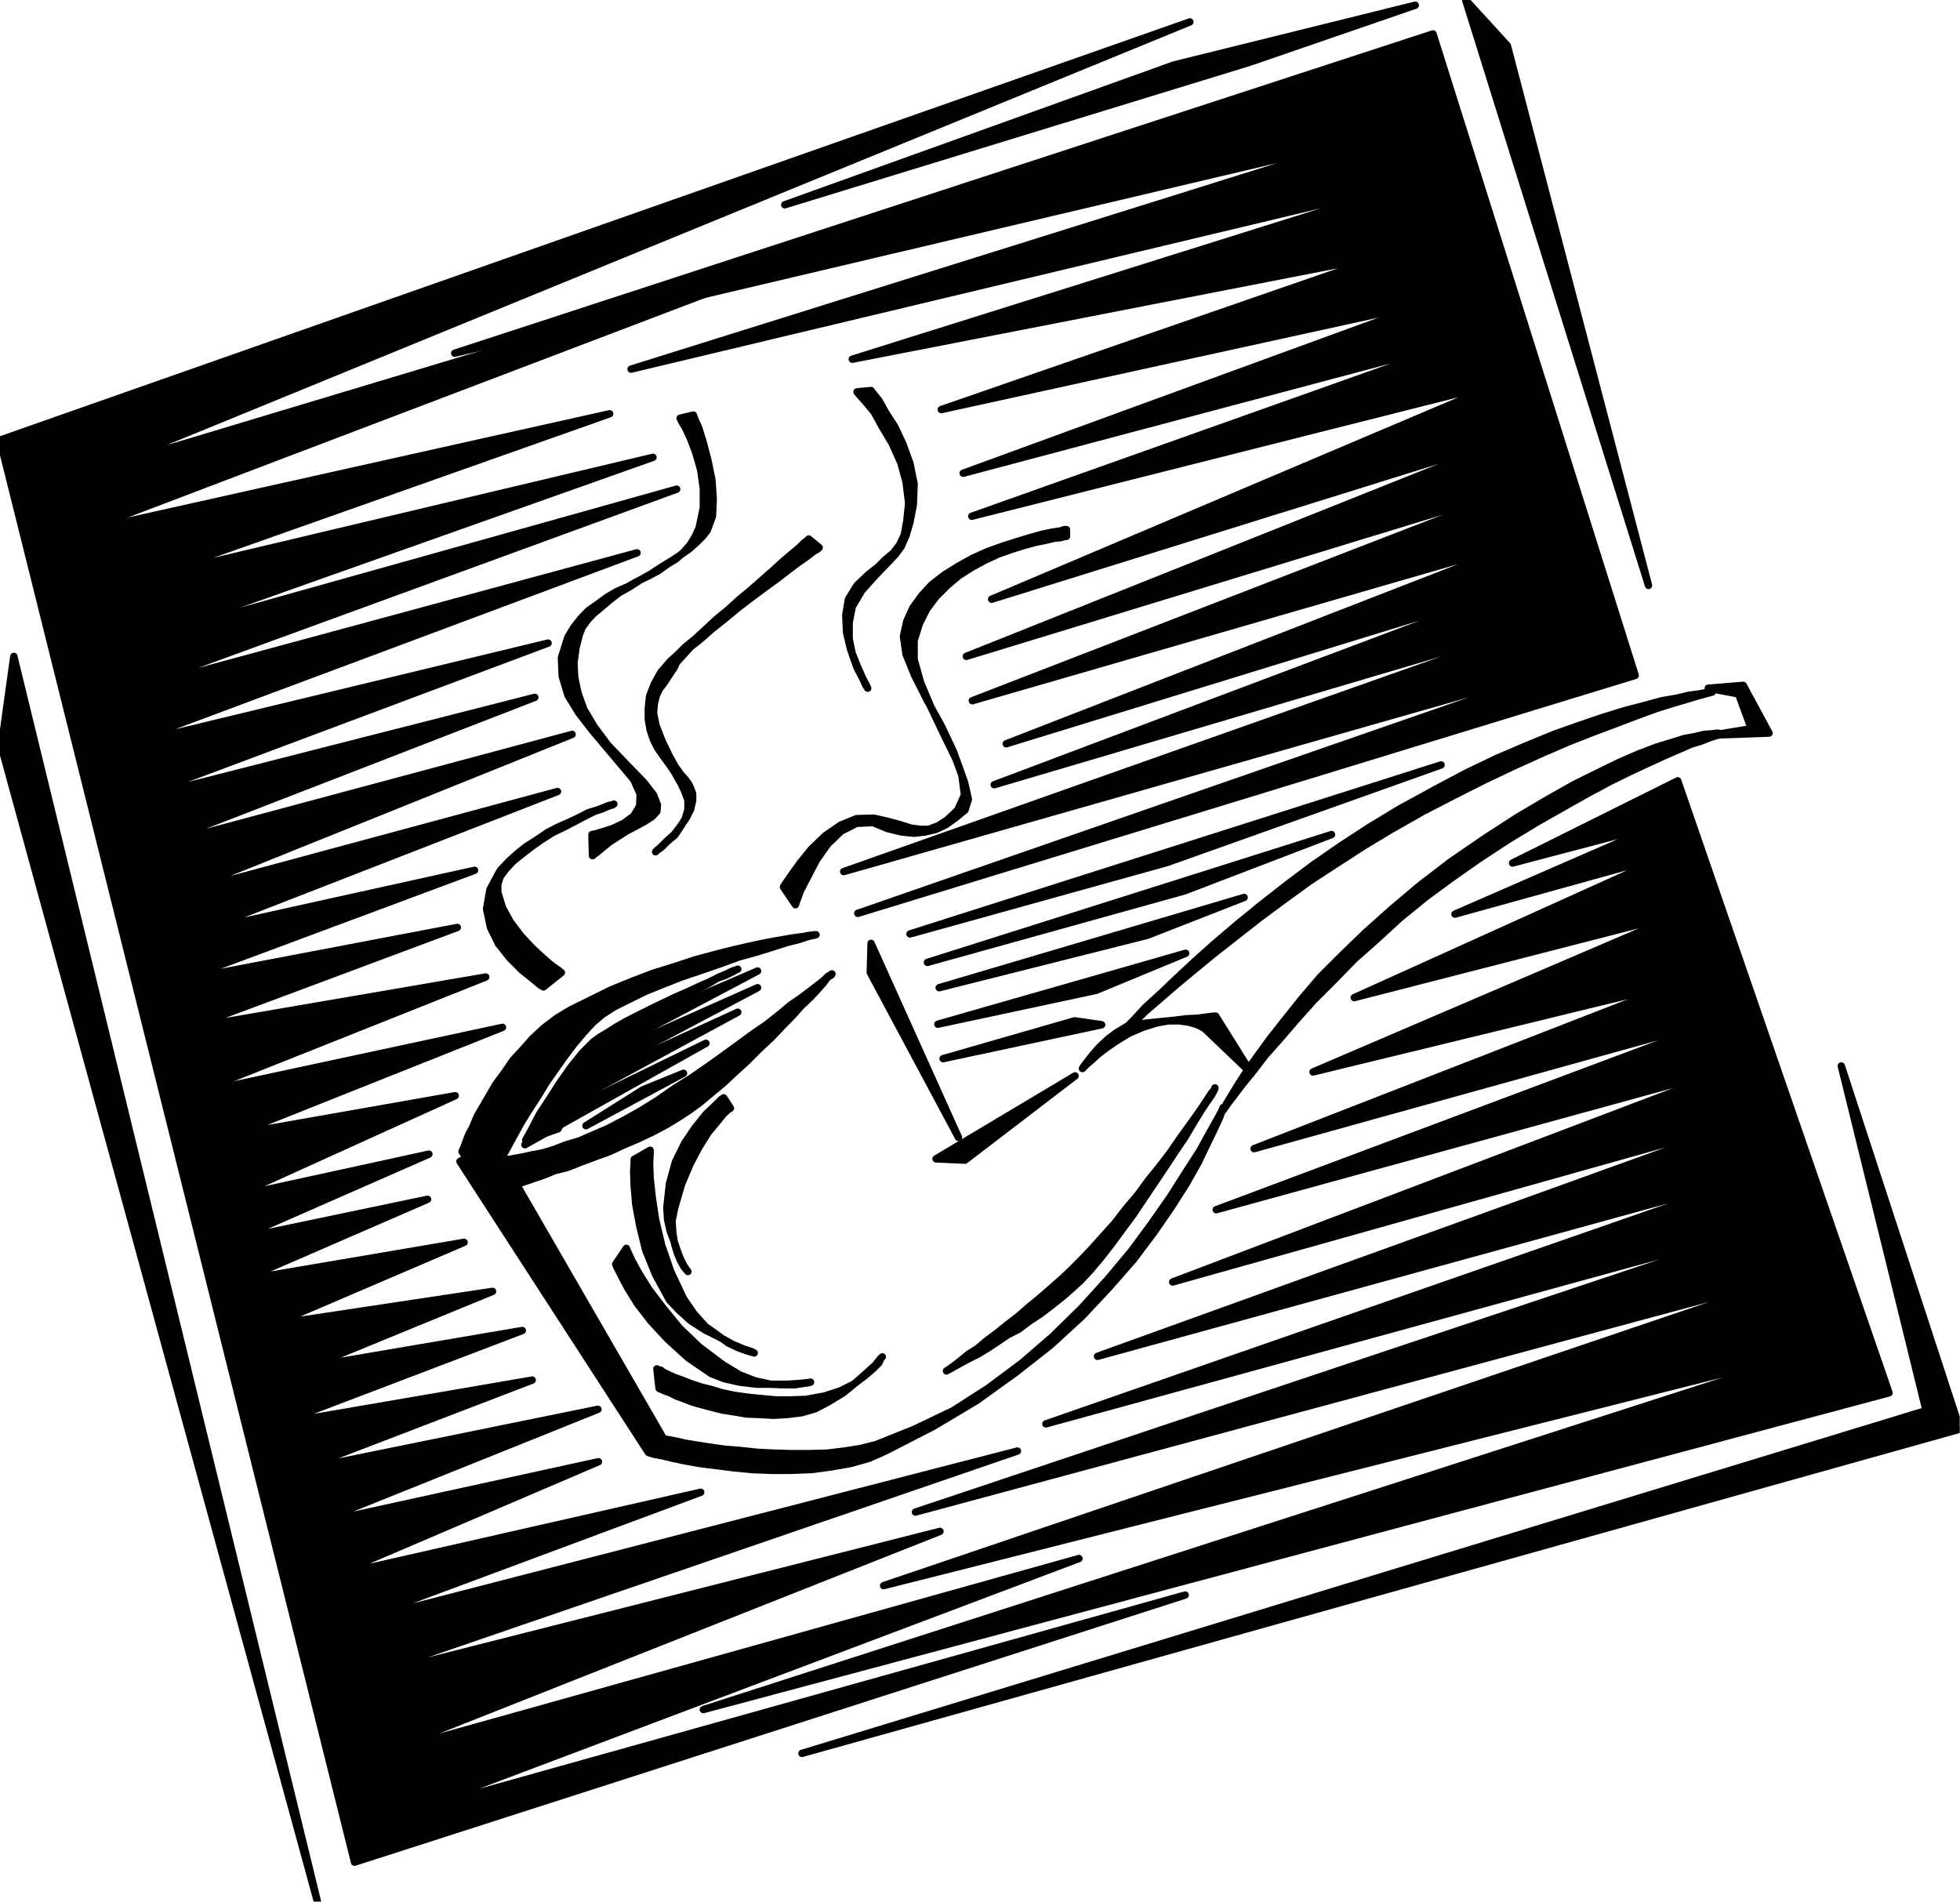 <?xml version="1.0" encoding="UTF-8" standalone="no"?>
<svg
   xmlns:ooo="http://xml.openoffice.org/svg/export"
   xmlns:dc="http://purl.org/dc/elements/1.1/"
   xmlns:cc="http://creativecommons.org/ns#"
   xmlns:rdf="http://www.w3.org/1999/02/22-rdf-syntax-ns#"
   xmlns:svg="http://www.w3.org/2000/svg"
   xmlns="http://www.w3.org/2000/svg"
   xmlns:sodipodi="http://sodipodi.sourceforge.net/DTD/sodipodi-0.dtd"
   xmlns:inkscape="http://www.inkscape.org/namespaces/inkscape"
   version="1.2"
   width="75.13mm"
   height="72.9mm"
   viewBox="0 0 7513 7290"
   preserveAspectRatio="xMidYMid"
   xml:space="preserve"
   id="svg219"
   sodipodi:docname="smkpipe1.svg"
   style="fill-rule:evenodd;stroke-width:28.222;stroke-linejoin:round"
   inkscape:version="0.92.5 (2060ec1f9f, 2020-04-08)"><sodipodi:namedview
   pagecolor="#ffffff"
   bordercolor="#666666"
   borderopacity="1"
   objecttolerance="10"
   gridtolerance="10"
   guidetolerance="10"
   inkscape:pageopacity="0"
   inkscape:pageshadow="2"
   inkscape:window-width="664"
   inkscape:window-height="487"
   id="namedview221"
   showgrid="false"
   inkscape:zoom="0.2102413"
   inkscape:cx="141.99685"
   inkscape:cy="137.76378"
   inkscape:window-x="0"
   inkscape:window-y="0"
   inkscape:window-maximized="0"
   inkscape:current-layer="svg219" />
 <defs
   class="ClipPathGroup"
   id="defs8">
  <clipPath
   id="presentation_clip_path"
   clipPathUnits="userSpaceOnUse">
   <rect
   x="0"
   y="0"
   width="21000"
   height="29700"
   id="rect2" />
  </clipPath>
  <clipPath
   id="presentation_clip_path_shrink"
   clipPathUnits="userSpaceOnUse">
   <rect
   x="21"
   y="29"
   width="20958"
   height="29641"
   id="rect5" />
  </clipPath>
 </defs>
 <defs
   class="TextShapeIndex"
   id="defs12">
  <g
   ooo:slide="id1"
   ooo:id-list="id3"
   id="g10" />
 </defs>
 <defs
   class="EmbeddedBulletChars"
   id="defs44">
  <g
   id="bullet-char-template-57356"
   transform="matrix(4.8828125e-4,0,0,-4.8828125e-4,0,0)">
   <path
   d="M 580,1141 1163,571 580,0 -4,571 Z"
   id="path14"
   inkscape:connector-curvature="0" />
  </g>
  <g
   id="bullet-char-template-57354"
   transform="matrix(4.8828125e-4,0,0,-4.8828125e-4,0,0)">
   <path
   d="M 8,1128 H 1137 V 0 H 8 Z"
   id="path17"
   inkscape:connector-curvature="0" />
  </g>
  <g
   id="bullet-char-template-10146"
   transform="matrix(4.8828125e-4,0,0,-4.8828125e-4,0,0)">
   <path
   d="M 174,0 602,739 174,1481 1456,739 Z M 1358,739 309,1346 659,739 Z"
   id="path20"
   inkscape:connector-curvature="0" />
  </g>
  <g
   id="bullet-char-template-10132"
   transform="matrix(4.8828125e-4,0,0,-4.8828125e-4,0,0)">
   <path
   d="M 2015,739 1276,0 H 717 l 543,543 H 174 v 393 h 1086 l -543,545 h 557 z"
   id="path23"
   inkscape:connector-curvature="0" />
  </g>
  <g
   id="bullet-char-template-10007"
   transform="matrix(4.8828125e-4,0,0,-4.8828125e-4,0,0)">
   <path
   d="m 0,-2 c -7,16 -16,29 -25,39 l 381,530 c -94,256 -141,385 -141,387 0,25 13,38 40,38 9,0 21,-2 34,-5 21,4 42,12 65,25 l 27,-13 111,-251 280,301 64,-25 24,25 c 21,-10 41,-24 62,-43 C 886,937 835,863 770,784 769,783 710,716 594,584 L 774,223 c 0,-27 -21,-55 -63,-84 l 16,-20 C 717,90 699,76 672,76 641,76 570,178 457,381 L 164,-76 c -22,-34 -53,-51 -92,-51 -42,0 -63,17 -64,51 -7,9 -10,24 -10,44 0,9 1,19 2,30 z"
   id="path26"
   inkscape:connector-curvature="0" />
  </g>
  <g
   id="bullet-char-template-10004"
   transform="matrix(4.8828125e-4,0,0,-4.8828125e-4,0,0)">
   <path
   d="M 285,-33 C 182,-33 111,30 74,156 52,228 41,333 41,471 c 0,78 14,145 41,201 34,71 87,106 158,106 53,0 88,-31 106,-94 l 23,-176 c 8,-64 28,-97 59,-98 l 735,706 c 11,11 33,17 66,17 42,0 63,-15 63,-46 V 965 c 0,-36 -10,-64 -30,-84 L 442,47 C 390,-6 338,-33 285,-33 Z"
   id="path29"
   inkscape:connector-curvature="0" />
  </g>
  <g
   id="bullet-char-template-9679"
   transform="matrix(4.8828125e-4,0,0,-4.8828125e-4,0,0)">
   <path
   d="M 813,0 C 632,0 489,54 383,161 276,268 223,411 223,592 c 0,181 53,324 160,431 106,107 249,161 430,161 179,0 323,-54 432,-161 108,-107 162,-251 162,-431 0,-180 -54,-324 -162,-431 C 1136,54 992,0 813,0 Z"
   id="path32"
   inkscape:connector-curvature="0" />
  </g>
  <g
   id="bullet-char-template-8226"
   transform="matrix(4.8828125e-4,0,0,-4.8828125e-4,0,0)">
   <path
   d="m 346,457 c -73,0 -137,26 -191,78 -54,51 -81,114 -81,188 0,73 27,136 81,188 54,52 118,78 191,78 73,0 134,-26 185,-79 51,-51 77,-114 77,-187 0,-75 -25,-137 -76,-188 -50,-52 -112,-78 -186,-78 z"
   id="path35"
   inkscape:connector-curvature="0" />
  </g>
  <g
   id="bullet-char-template-8211"
   transform="matrix(4.8828125e-4,0,0,-4.8828125e-4,0,0)">
   <path
   d="M -4,459 H 1135 V 606 H -4 Z"
   id="path38"
   inkscape:connector-curvature="0" />
  </g>
  <g
   id="bullet-char-template-61548"
   transform="matrix(4.8828125e-4,0,0,-4.8828125e-4,0,0)">
   <path
   d="m 173,740 c 0,163 58,303 173,419 116,115 255,173 419,173 163,0 302,-58 418,-173 116,-116 174,-256 174,-419 0,-163 -58,-303 -174,-418 C 1067,206 928,148 765,148 601,148 462,206 346,322 231,437 173,577 173,740 Z"
   id="path41"
   inkscape:connector-curvature="0" />
  </g>
 </defs>
 <g
   id="g49"
   transform="translate(-6743,-11205)">
  <g
   id="id2"
   class="Master_Slide">
   <g
   id="bg-id2"
   class="Background" />
   <g
   id="bo-id2"
   class="BackgroundObjects" />
  </g>
 </g>
 <g
   class="SlideGroup"
   id="g217"
   transform="translate(-6743,-11205)">
  <g
   id="g215">
   <g
   id="container-id1">
    <g
   id="id1"
   class="Slide"
   clip-path="url(#presentation_clip_path)">
     <g
   class="Page"
   id="g211">
      <g
   class="Graphic"
   id="g209">
       <g
   id="id3">
        <rect
   class="BoundingBox"
   x="6743"
   y="11205"
   width="7513"
   height="7290"
   id="rect51"
   style="fill:none;stroke:none" />
        <defs
   id="defs56">
         <clipPath
   id="clip_path_1"
   clipPathUnits="userSpaceOnUse">
          <path
   d="m 6743,11205 h 7512 v 7289 H 6743 Z"
   id="path53"
   inkscape:connector-curvature="0" />
         </clipPath>
        </defs>
        <g
   clip-path="url(#clip_path_1)"
   id="g206">
         <path
   d="m 12361,11205 701,2244 -541,-2069 z"
   id="path58"
   inkscape:connector-curvature="0"
   style="fill:#000000;stroke:none" />
         <path
   d="m 12361,11205 701,2244 -541,-2069 z"
   id="path60"
   inkscape:connector-curvature="0"
   style="fill:none;stroke:#000000" />
         <path
   d="M 6748,14066 7960,18495 6796,13721 Z"
   id="path62"
   inkscape:connector-curvature="0"
   style="fill:#000000;stroke:none" />
         <path
   d="M 6748,14066 7960,18495 6796,13721 Z"
   id="path64"
   inkscape:connector-curvature="0"
   style="fill:none;stroke:#000000" />
         <path
   d="m 13801,15291 325,1321 -4309,1314 4439,-1243 z"
   id="path66"
   inkscape:connector-curvature="0"
   style="fill:#000000;stroke:none" />
         <path
   d="m 13801,15291 325,1321 -4309,1314 4439,-1243 z"
   id="path68"
   inkscape:connector-curvature="0"
   style="fill:none;stroke:#000000" />
         <path
   d="m 9751,11990 1492,-536 925,-229 -636,219 z"
   id="path70"
   inkscape:connector-curvature="0"
   style="fill:#000000;stroke:none" />
         <path
   d="m 9751,11990 1492,-536 925,-229 -636,219 z"
   id="path72"
   inkscape:connector-curvature="0"
   style="fill:none;stroke:#000000" />
         <path
   d="m 6743,12892 1359,5451 3184,-1024 -3013,843 2606,-983 -2708,757 2175,-861 -2292,581 2589,-889 -2579,666 1365,-508 -1418,322 1026,-439 -1102,241 1100,-442 -1159,236 907,-348 -978,168 940,-358 -818,139 704,-289 -844,127 735,-315 -854,145 714,-310 -742,155 747,-328 -757,165 858,-389 -853,150 1034,-412 -1189,255 1125,-448 -1143,196 1034,-386 -1067,203 1133,-422 -1059,234 1377,-536 -1479,399 1535,-618 -1652,443 1509,-585 -1577,402 1628,-610 -1654,399 1995,-745 -1997,541 2149,-785 -2071,580 1980,-702 -1939,460 1773,-627 -2035,454 2732,-1039 -2671,803 4198,-1720 z"
   id="path74"
   inkscape:connector-curvature="0"
   style="fill:#000000;stroke:none" />
         <path
   d="m 6743,12892 1359,5451 3184,-1024 -3013,843 2606,-983 -2708,757 2175,-861 -2292,581 2589,-889 -2579,666 1365,-508 -1418,322 1026,-439 -1102,241 1100,-442 -1159,236 907,-348 -978,168 940,-358 -818,139 704,-289 -844,127 735,-315 -854,145 714,-310 -742,155 747,-328 -757,165 858,-389 -853,150 1034,-412 -1189,255 1125,-448 -1143,196 1034,-386 -1067,203 1133,-422 -1059,234 1377,-536 -1479,399 1535,-618 -1652,443 1509,-585 -1577,402 1628,-610 -1654,399 1995,-745 -1997,541 2149,-785 -2071,580 1980,-702 -1939,460 1773,-627 -2035,454 2732,-1039 -2671,803 4198,-1720 z"
   id="path76"
   inkscape:connector-curvature="0"
   style="fill:none;stroke:#000000" />
         <path
   d="m 8506,15657 722,1115 7,3 18,5 28,5 41,10 48,10 56,10 64,8 63,8 71,7 74,3 h 76 l 79,-3 76,-10 74,-13 71,-20 63,-28 183,-94 166,-99 149,-107 135,-106 120,-110 104,-111 94,-107 78,-104 67,-97 58,-91 46,-82 35,-73 26,-54 20,-43 10,-28 3,-10 -5,13 -18,33 -28,50 -38,69 -51,79 -61,96 -71,102 -79,107 -91,109 -99,109 -112,110 -117,101 -130,97 -134,86 -148,71 -147,59 -59,15 -63,10 -66,8 -69,2 h -68 l -66,-2 -64,-3 -66,-7 -61,-5 -56,-8 -51,-8 -43,-7 -35,-8 -26,-5 -18,-3 -5,-2 -655,-1133 z"
   id="path78"
   inkscape:connector-curvature="0"
   style="fill:#000000;stroke:none" />
         <path
   d="m 8506,15657 722,1115 7,3 18,5 28,5 41,10 48,10 56,10 64,8 63,8 71,7 74,3 h 76 l 79,-3 76,-10 74,-13 71,-20 63,-28 183,-94 166,-99 149,-107 135,-106 120,-110 104,-111 94,-107 78,-104 67,-97 58,-91 46,-82 35,-73 26,-54 20,-43 10,-28 3,-10 -5,13 -18,33 -28,50 -38,69 -51,79 -61,96 -71,102 -79,107 -91,109 -99,109 -112,110 -117,101 -130,97 -134,86 -148,71 -147,59 -59,15 -63,10 -66,8 -69,2 h -68 l -66,-2 -64,-3 -66,-7 -61,-5 -56,-8 -51,-8 -43,-7 -35,-8 -26,-5 -18,-3 -5,-2 -655,-1133 z"
   id="path80"
   inkscape:connector-curvature="0"
   style="fill:none;stroke:#000000" />
         <path
   d="m 9871,14788 h -5 l -18,2 -28,5 -38,5 -46,8 -56,10 -61,13 -66,15 -71,18 -74,20 -79,26 -81,25 -81,31 -81,33 -77,38 -81,40 -51,31 -46,35 -45,41 -38,43 -38,41 -33,48 -34,46 -25,43 -25,43 -21,36 -17,41 -16,30 -10,26 -7,20 -6,13 -2,5 94,137 2,-5 8,-15 10,-23 18,-28 18,-38 23,-41 25,-46 28,-51 31,-50 33,-51 33,-54 35,-50 36,-51 35,-46 36,-43 35,-38 36,-31 46,-30 56,-28 63,-31 69,-28 71,-28 74,-25 73,-25 71,-26 72,-20 58,-18 56,-18 48,-12 33,-11 23,-5 z"
   id="path82"
   inkscape:connector-curvature="0"
   style="fill:#000000;stroke:none" />
         <path
   d="m 9871,14788 h -5 l -18,2 -28,5 -38,5 -46,8 -56,10 -61,13 -66,15 -71,18 -74,20 -79,26 -81,25 -81,31 -81,33 -77,38 -81,40 -51,31 -46,35 -45,41 -38,43 -38,41 -33,48 -34,46 -25,43 -25,43 -21,36 -17,41 -16,30 -10,26 -7,20 -6,13 -2,5 94,137 2,-5 8,-15 10,-23 18,-28 18,-38 23,-41 25,-46 28,-51 31,-50 33,-51 33,-54 35,-50 36,-51 35,-46 36,-43 35,-38 36,-31 46,-30 56,-28 63,-31 69,-28 71,-28 74,-25 73,-25 71,-26 72,-20 58,-18 56,-18 48,-12 33,-11 23,-5 z"
   id="path84"
   inkscape:connector-curvature="0"
   style="fill:none;stroke:#000000" />
         <path
   d="m 8651,15652 h 3 10 l 13,-3 h 20 l 25,-5 28,-5 36,-8 38,-7 43,-13 46,-18 51,-15 53,-23 58,-25 59,-31 63,-35 66,-41 66,-46 64,-40 64,-44 60,-43 59,-43 56,-41 51,-35 48,-38 43,-36 41,-28 33,-25 30,-23 23,-18 15,-15 13,-8 3,-2 -3,5 -13,7 -17,23 -23,26 -28,30 -33,31 -36,40 -40,41 -41,43 -46,43 -46,46 -45,41 -46,43 -46,38 -43,36 -41,30 -43,28 -46,28 -53,28 -53,25 -54,23 -56,26 -55,20 -54,20 -53,21 -48,12 -44,18 -38,13 -30,10 -23,8 -15,2 -5,3 z"
   id="path86"
   inkscape:connector-curvature="0"
   style="fill:#000000;stroke:none" />
         <path
   d="m 8651,15652 h 3 10 l 13,-3 h 20 l 25,-5 28,-5 36,-8 38,-7 43,-13 46,-18 51,-15 53,-23 58,-25 59,-31 63,-35 66,-41 66,-46 64,-40 64,-44 60,-43 59,-43 56,-41 51,-35 48,-38 43,-36 41,-28 33,-25 30,-23 23,-18 15,-15 13,-8 3,-2 -3,5 -13,7 -17,23 -23,26 -28,30 -33,31 -36,40 -40,41 -41,43 -46,43 -46,46 -45,41 -46,43 -46,38 -43,36 -41,30 -43,28 -46,28 -53,28 -53,25 -54,23 -56,26 -55,20 -54,20 -53,21 -48,12 -44,18 -38,13 -30,10 -23,8 -15,2 -5,3 z"
   id="path88"
   inkscape:connector-curvature="0"
   style="fill:none;stroke:#000000" />
         <path
   d="m 10082,14821 335,744 -338,-632 z"
   id="path90"
   inkscape:connector-curvature="0"
   style="fill:#000000;stroke:none" />
         <path
   d="m 10082,14821 335,744 -338,-632 z"
   id="path92"
   inkscape:connector-curvature="0"
   style="fill:none;stroke:#000000" />
         <path
   d="m 10331,15647 533,-318 -422,323 z"
   id="path94"
   inkscape:connector-curvature="0"
   style="fill:#000000;stroke:none" />
         <path
   d="m 10331,15647 533,-318 -422,323 z"
   id="path96"
   inkscape:connector-curvature="0"
   style="fill:none;stroke:#000000" />
         <path
   d="m 11540,15319 -178,-170 -5,-3 -13,-8 -17,-7 -28,-8 -36,-5 h -41 l -45,8 -54,17 -53,23 -46,28 -38,26 -33,25 -25,23 -21,18 -10,10 -5,5 5,-8 15,-20 18,-23 26,-30 33,-31 33,-25 38,-23 40,-10 44,-5 48,-5 51,-5 48,-6 43,-2 36,-5 25,-3 h 8 z"
   id="path98"
   inkscape:connector-curvature="0"
   style="fill:#000000;stroke:none" />
         <path
   d="m 11540,15319 -178,-170 -5,-3 -13,-8 -17,-7 -28,-8 -36,-5 h -41 l -45,8 -54,17 -53,23 -46,28 -38,26 -33,25 -25,23 -21,18 -10,10 -5,5 5,-8 15,-20 18,-23 26,-30 33,-31 33,-25 38,-23 40,-10 44,-5 48,-5 51,-5 48,-6 43,-2 36,-5 25,-3 h 8 z"
   id="path100"
   inkscape:connector-curvature="0"
   style="fill:none;stroke:#000000" />
         <path
   d="m 11433,15459 3,-8 10,-18 18,-30 25,-41 33,-51 41,-58 48,-66 56,-71 63,-79 74,-87 81,-81 92,-89 102,-91 109,-92 119,-91 130,-89 122,-79 112,-66 104,-59 91,-45 84,-41 76,-33 66,-25 59,-18 48,-15 43,-8 33,-8 28,-2 23,-3 15,3 h 8 2 -2 l -10,2 -18,5 -25,8 -33,13 -39,12 -48,21 -53,23 -61,28 -71,33 -77,38 -86,46 -94,53 -102,58 -109,66 -117,77 -101,71 -99,73 -97,79 -86,79 -89,79 -79,81 -76,76 -69,77 -61,71 -56,63 -45,59 -41,50 -31,41 -25,33 -13,18 z"
   id="path102"
   inkscape:connector-curvature="0"
   style="fill:#000000;stroke:none" />
         <path
   d="m 11433,15459 3,-8 10,-18 18,-30 25,-41 33,-51 41,-58 48,-66 56,-71 63,-79 74,-87 81,-81 92,-89 102,-91 109,-92 119,-91 130,-89 122,-79 112,-66 104,-59 91,-45 84,-41 76,-33 66,-25 59,-18 48,-15 43,-8 33,-8 28,-2 23,-3 15,3 h 8 2 -2 l -10,2 -18,5 -25,8 -33,13 -39,12 -48,21 -53,23 -61,28 -71,33 -77,38 -86,46 -94,53 -102,58 -109,66 -117,77 -101,71 -99,73 -97,79 -86,79 -89,79 -79,81 -76,76 -69,77 -61,71 -56,63 -45,59 -41,50 -31,41 -25,33 -13,18 z"
   id="path104"
   inkscape:connector-curvature="0"
   style="fill:none;stroke:#000000" />
         <path
   d="m 13011,13794 -2980,912 2817,-978 -2871,818 2803,-991 -2226,658 2063,-777 -2017,620 2032,-790 -2162,625 2168,-839 -2191,669 2152,-859 -2055,640 1964,-833 -2040,515 1936,-688 -1969,523 1793,-655 -1877,411 1715,-594 -2056,401 2185,-686 -3033,724 2856,-894 -3532,833 3750,-1224 z"
   id="path106"
   inkscape:connector-curvature="0"
   style="fill:#000000;stroke:none" />
         <path
   d="m 13011,13794 -2980,912 2817,-978 -2871,818 2803,-991 -2226,658 2063,-777 -2017,620 2032,-790 -2162,625 2168,-839 -2191,669 2152,-859 -2055,640 1964,-833 -2040,515 1936,-688 -1969,523 1793,-655 -1877,411 1715,-594 -2056,401 2185,-686 -3033,724 2856,-894 -3532,833 3750,-1224 z"
   id="path108"
   inkscape:connector-curvature="0"
   style="fill:none;stroke:#000000" />
         <path
   d="m 13174,14198 810,2346 -4545,1214 4332,-1395 -3641,920 3590,-1217 -3468,935 3343,-1118 -2843,780 2790,-971 -2592,712 2549,-920 -2261,635 2202,-836 -2035,559 2000,-749 -1855,515 1636,-637 -1410,343 1423,-610 -1265,325 1219,-551 -833,231 798,-348 -577,152 z"
   id="path110"
   inkscape:connector-curvature="0"
   style="fill:#000000;stroke:none" />
         <path
   d="m 13174,14198 810,2346 -4545,1214 4332,-1395 -3641,920 3590,-1217 -3468,935 3343,-1118 -2843,780 2790,-971 -2592,712 2549,-920 -2261,635 2202,-836 -2035,559 2000,-749 -1855,515 1636,-637 -1410,343 1423,-610 -1265,325 1219,-551 -833,231 798,-348 -577,152 z"
   id="path112"
   inkscape:connector-curvature="0"
   style="fill:none;stroke:#000000" />
         <path
   d="m 11001,15207 5,-5 18,-18 26,-30 38,-38 45,-49 56,-51 64,-61 71,-66 76,-68 87,-74 91,-74 97,-76 101,-76 107,-74 112,-73 114,-69 130,-71 124,-66 117,-56 112,-48 107,-44 99,-35 91,-31 81,-25 77,-20 66,-18 58,-10 46,-11 38,-5 28,-5 18,-2 h 5 l -8,2 -18,5 -30,8 -43,13 -51,15 -64,20 -71,26 -79,30 -88,33 -97,38 -102,44 -106,48 -112,53 -117,59 -122,63 -125,71 -106,64 -102,66 -104,68 -99,72 -92,68 -88,69 -84,66 -77,63 -71,59 -61,53 -56,48 -45,44 -38,33 -26,25 -18,18 z"
   id="path114"
   inkscape:connector-curvature="0"
   style="fill:#000000;stroke:none" />
         <path
   d="m 11001,15207 5,-5 18,-18 26,-30 38,-38 45,-49 56,-51 64,-61 71,-66 76,-68 87,-74 91,-74 97,-76 101,-76 107,-74 112,-73 114,-69 130,-71 124,-66 117,-56 112,-48 107,-44 99,-35 91,-31 81,-25 77,-20 66,-18 58,-10 46,-11 38,-5 28,-5 18,-2 h 5 l -8,2 -18,5 -30,8 -43,13 -51,15 -64,20 -71,26 -79,30 -88,33 -97,38 -102,44 -106,48 -112,53 -117,59 -122,63 -125,71 -106,64 -102,66 -104,68 -99,72 -92,68 -88,69 -84,66 -77,63 -71,59 -61,53 -56,48 -45,44 -38,33 -26,25 -18,18 z"
   id="path116"
   inkscape:connector-curvature="0"
   style="fill:none;stroke:#000000" />
         <path
   d="m 13291,13843 116,22 49,133 -150,25 218,-8 -99,-183 z"
   id="path118"
   inkscape:connector-curvature="0"
   style="fill:#000000;stroke:none" />
         <path
   d="m 13291,13843 116,22 49,133 -150,25 218,-8 -99,-183 z"
   id="path120"
   inkscape:connector-curvature="0"
   style="fill:none;stroke:#000000" />
         <path
   d="m 9174,15649 v 13 l -2,33 2,58 6,69 15,81 23,94 38,94 53,97 36,38 45,41 54,35 56,28 51,28 43,18 30,10 10,5 -7,-2 -21,-6 -33,-12 -38,-18 -43,-31 -46,-33 -43,-48 -40,-58 -49,-104 -35,-102 -23,-97 -13,-86 -8,-74 -2,-56 2,-38 v -12 z"
   id="path122"
   inkscape:connector-curvature="0"
   style="fill:#000000;stroke:none" />
         <path
   d="m 9174,15649 v 13 l -2,33 2,58 6,69 15,81 23,94 38,94 53,97 36,38 45,41 54,35 56,28 51,28 43,18 30,10 10,5 -7,-2 -21,-6 -33,-12 -38,-18 -43,-31 -46,-33 -43,-48 -40,-58 -49,-104 -35,-102 -23,-97 -13,-86 -8,-74 -2,-56 2,-38 v -12 z"
   id="path124"
   inkscape:connector-curvature="0"
   style="fill:none;stroke:#000000" />
         <path
   d="m 9380,16079 -5,-6 -10,-15 -13,-25 -12,-31 -13,-38 -15,-40 -10,-44 -3,-45 10,-92 23,-84 36,-73 40,-59 41,-51 35,-33 23,-23 10,-7 26,40 -10,6 -18,17 -25,31 -33,40 -34,54 -35,66 -33,79 -26,89 -10,50 3,46 7,43 11,36 12,28 13,23 10,12 z"
   id="path126"
   inkscape:connector-curvature="0"
   style="fill:#000000;stroke:none" />
         <path
   d="m 9380,16079 -5,-6 -10,-15 -13,-25 -12,-31 -13,-38 -15,-40 -10,-44 -3,-45 10,-92 23,-84 36,-73 40,-59 41,-51 35,-33 23,-23 10,-7 26,40 -10,6 -18,17 -25,31 -33,40 -34,54 -35,66 -33,79 -26,89 -10,50 3,46 7,43 11,36 12,28 13,23 10,12 z"
   id="path128"
   inkscape:connector-curvature="0"
   style="fill:none;stroke:#000000" />
         <path
   d="m 9103,16051 5,12 16,31 25,48 38,61 51,66 64,69 78,71 89,61 51,20 58,13 67,8 h 58 58 l 46,-3 31,-3 12,-2 -7,2 -21,3 -33,5 h -43 l -48,-2 -61,-13 -59,-23 -63,-38 -92,-69 -76,-73 -63,-77 -54,-71 -38,-61 -28,-51 -15,-33 -5,-12 z"
   id="path130"
   inkscape:connector-curvature="0"
   style="fill:#000000;stroke:none" />
         <path
   d="m 9103,16051 5,12 16,31 25,48 38,61 51,66 64,69 78,71 89,61 51,20 58,13 67,8 h 58 58 l 46,-3 31,-3 12,-2 -7,2 -21,3 -33,5 h -43 l -48,-2 -61,-13 -59,-23 -63,-38 -92,-69 -76,-73 -63,-77 -54,-71 -38,-61 -28,-51 -15,-33 -5,-12 z"
   id="path132"
   inkscape:connector-curvature="0"
   style="fill:none;stroke:#000000" />
         <path
   d="m 9269,16526 2,2 8,3 15,7 18,6 23,12 28,10 33,13 35,10 38,10 43,11 46,7 46,8 51,2 53,3 53,-3 56,-7 51,-15 53,-28 54,-33 48,-39 43,-38 33,-30 18,-23 8,-8 -5,5 -8,18 -23,23 -33,28 -41,31 -50,25 -61,20 -71,13 -59,2 h -56 l -56,-5 -50,-5 -51,-7 -49,-10 -43,-13 -40,-10 -39,-13 -33,-13 -28,-10 -22,-10 -21,-10 -10,-8 -13,-2 -2,-3 z"
   id="path134"
   inkscape:connector-curvature="0"
   style="fill:#000000;stroke:none" />
         <path
   d="m 9269,16526 2,2 8,3 15,7 18,6 23,12 28,10 33,13 35,10 38,10 43,11 46,7 46,8 51,2 53,3 53,-3 56,-7 51,-15 53,-28 54,-33 48,-39 43,-38 33,-30 18,-23 8,-8 -5,5 -8,18 -23,23 -33,28 -41,31 -50,25 -61,20 -71,13 -59,2 h -56 l -56,-5 -50,-5 -51,-7 -49,-10 -43,-13 -40,-10 -39,-13 -33,-13 -28,-10 -22,-10 -21,-10 -10,-8 -13,-2 -2,-3 z"
   id="path136"
   inkscape:connector-curvature="0"
   style="fill:none;stroke:#000000" />
         <path
   d="m 11400,15375 -2,7 -11,13 -15,23 -20,30 -25,36 -31,43 -33,46 -33,48 -41,54 -43,53 -41,56 -45,53 -43,56 -46,51 -43,48 -44,46 -33,33 -38,36 -40,35 -41,36 -43,35 -41,36 -43,33 -41,33 -40,30 -33,28 -36,23 -28,23 -23,18 -18,13 -10,7 -5,3 5,-3 10,-5 18,-10 23,-13 28,-15 36,-18 33,-20 40,-26 41,-28 43,-22 41,-31 43,-28 43,-33 38,-30 38,-33 36,-33 36,-39 38,-45 40,-51 41,-56 43,-58 43,-64 41,-61 41,-61 38,-58 38,-56 30,-51 28,-46 23,-35 20,-28 11,-21 z"
   id="path138"
   inkscape:connector-curvature="0"
   style="fill:#000000;stroke:none" />
         <path
   d="m 11400,15375 -2,7 -11,13 -15,23 -20,30 -25,36 -31,43 -33,46 -33,48 -41,54 -43,53 -41,56 -45,53 -43,56 -46,51 -43,48 -44,46 -33,33 -38,36 -40,35 -41,36 -43,35 -41,36 -43,33 -41,33 -40,30 -33,28 -36,23 -28,23 -23,18 -18,13 -10,7 -5,3 5,-3 10,-5 18,-10 23,-13 28,-15 36,-18 33,-20 40,-26 41,-28 43,-22 41,-31 43,-28 43,-33 38,-30 38,-33 36,-33 36,-39 38,-45 40,-51 41,-56 43,-58 43,-64 41,-61 41,-61 38,-58 38,-56 30,-51 28,-46 23,-35 20,-28 11,-21 z"
   id="path140"
   inkscape:connector-curvature="0"
   style="fill:none;stroke:#000000" />
         <path
   d="m 8758,15575 7,-12 18,-33 28,-54 38,-58 41,-64 43,-61 43,-53 41,-41 23,-17 30,-18 36,-23 41,-23 45,-23 46,-23 48,-23 46,-22 48,-21 43,-20 41,-18 36,-18 28,-12 23,-11 15,-5 5,-2 -5,2 -15,8 -26,13 -33,12 -35,21 -44,23 -45,23 -49,25 -48,25 -46,26 -45,25 -41,26 -36,22 -28,21 -20,20 -13,15 -15,33 -23,46 -28,51 -25,51 -25,48 -21,38 -18,28 -5,10 z"
   id="path142"
   inkscape:connector-curvature="0"
   style="fill:#000000;stroke:none" />
         <path
   d="m 8758,15575 7,-12 18,-33 28,-54 38,-58 41,-64 43,-61 43,-53 41,-41 23,-17 30,-18 36,-23 41,-23 45,-23 46,-23 48,-23 46,-22 48,-21 43,-20 41,-18 36,-18 28,-12 23,-11 15,-5 5,-2 -5,2 -15,8 -26,13 -33,12 -35,21 -44,23 -45,23 -49,25 -48,25 -46,26 -45,25 -41,26 -36,22 -28,21 -20,20 -13,15 -15,33 -23,46 -28,51 -25,51 -25,48 -21,38 -18,28 -5,10 z"
   id="path144"
   inkscape:connector-curvature="0"
   style="fill:none;stroke:#000000" />
         <path
   d="m 9449,15204 -694,389 51,-76 z"
   id="path146"
   inkscape:connector-curvature="0"
   style="fill:#000000;stroke:none" />
         <path
   d="m 9449,15204 -694,389 51,-76 z"
   id="path148"
   inkscape:connector-curvature="0"
   style="fill:none;stroke:#000000" />
         <path
   d="m 9571,15085 -691,374 51,-82 z"
   id="path150"
   inkscape:connector-curvature="0"
   style="fill:#000000;stroke:none" />
         <path
   d="m 9571,15085 -691,374 51,-82 z"
   id="path152"
   inkscape:connector-curvature="0"
   style="fill:none;stroke:#000000" />
         <path
   d="m 9647,14991 -686,363 51,-81 z"
   id="path154"
   inkscape:connector-curvature="0"
   style="fill:#000000;stroke:none" />
         <path
   d="m 9647,14991 -686,363 51,-81 z"
   id="path156"
   inkscape:connector-curvature="0"
   style="fill:none;stroke:#000000" />
         <path
   d="m 9647,14927 -607,321 51,-82 z"
   id="path158"
   inkscape:connector-curvature="0"
   style="fill:#000000;stroke:none" />
         <path
   d="m 9647,14927 -607,321 51,-82 z"
   id="path160"
   inkscape:connector-curvature="0"
   style="fill:none;stroke:#000000" />
         <path
   d="m 8989,15520 374,-201 -155,63 z"
   id="path162"
   inkscape:connector-curvature="0"
   style="fill:#000000;stroke:none" />
         <path
   d="m 8989,15520 374,-201 -155,63 z"
   id="path164"
   inkscape:connector-curvature="0"
   style="fill:none;stroke:#000000" />
         <path
   d="m 8826,14988 -12,-7 -31,-26 -38,-30 -48,-48 -43,-54 -31,-63 -15,-71 13,-74 20,-38 20,-36 31,-33 33,-30 35,-28 44,-28 38,-26 43,-22 41,-18 38,-18 35,-18 33,-10 26,-10 20,-8 13,-2 5,-3 -5,3 -16,5 -22,10 -31,10 -36,18 -38,20 -40,21 -46,22 -41,26 -40,28 -36,28 -35,28 -28,30 -21,28 -10,31 v 30 l 18,59 30,55 41,54 43,46 41,38 35,30 26,18 10,8 z"
   id="path166"
   inkscape:connector-curvature="0"
   style="fill:#000000;stroke:none" />
         <path
   d="m 8826,14988 -12,-7 -31,-26 -38,-30 -48,-48 -43,-54 -31,-63 -15,-71 13,-74 20,-38 20,-36 31,-33 33,-30 35,-28 44,-28 38,-26 43,-22 41,-18 38,-18 35,-18 33,-10 26,-10 20,-8 13,-2 5,-3 -5,3 -16,5 -22,10 -31,10 -36,18 -38,20 -40,21 -46,22 -41,26 -40,28 -36,28 -35,28 -28,30 -21,28 -10,31 v 30 l 18,59 30,55 41,54 43,46 41,38 35,30 26,18 10,8 z"
   id="path168"
   inkscape:connector-curvature="0"
   style="fill:none;stroke:#000000" />
         <path
   d="m 9012,14404 10,-2 28,-8 41,-13 43,-20 38,-28 23,-38 2,-46 -25,-56 -53,-63 -54,-64 -53,-63 -51,-66 -41,-67 -22,-73 -3,-71 25,-79 23,-38 26,-33 30,-31 36,-25 35,-26 38,-22 41,-18 38,-21 41,-20 38,-20 36,-26 33,-20 28,-25 25,-28 20,-33 15,-33 16,-77 v -73 l -10,-71 -18,-64 -21,-56 -20,-43 -15,-25 -5,-11 51,-12 5,15 15,33 18,58 18,69 15,74 5,73 -3,66 -20,54 -18,23 -23,23 -28,25 -33,23 -35,23 -41,25 -38,25 -41,23 -40,26 -41,23 -36,28 -33,28 -30,25 -23,25 -20,28 -10,26 -13,51 -8,58 3,56 13,61 22,61 39,66 53,71 71,74 66,68 38,49 15,38 -2,25 -18,20 -28,18 -33,18 -38,20 -36,23 -28,18 -22,18 -16,13 -12,10 -10,7 -3,3 -3,2 z"
   id="path170"
   inkscape:connector-curvature="0"
   style="fill:#000000;stroke:none" />
         <path
   d="m 9012,14404 10,-2 28,-8 41,-13 43,-20 38,-28 23,-38 2,-46 -25,-56 -53,-63 -54,-64 -53,-63 -51,-66 -41,-67 -22,-73 -3,-71 25,-79 23,-38 26,-33 30,-31 36,-25 35,-26 38,-22 41,-18 38,-21 41,-20 38,-20 36,-26 33,-20 28,-25 25,-28 20,-33 15,-33 16,-77 v -73 l -10,-71 -18,-64 -21,-56 -20,-43 -15,-25 -5,-11 51,-12 5,15 15,33 18,58 18,69 15,74 5,73 -3,66 -20,54 -18,23 -23,23 -28,25 -33,23 -35,23 -41,25 -38,25 -41,23 -40,26 -41,23 -36,28 -33,28 -30,25 -23,25 -20,28 -10,26 -13,51 -8,58 3,56 13,61 22,61 39,66 53,71 71,74 66,68 38,49 15,38 -2,25 -18,20 -28,18 -33,18 -38,20 -36,23 -28,18 -22,18 -16,13 -12,10 -10,7 -3,3 -3,2 z"
   id="path172"
   inkscape:connector-curvature="0"
   style="fill:none;stroke:#000000" />
         <path
   d="m 9746,14605 8,-13 23,-33 33,-46 43,-53 53,-51 59,-41 61,-25 66,-2 53,12 48,13 41,13 36,5 h 33 l 35,-13 36,-23 40,-38 26,-58 -10,-77 -33,-91 -46,-97 -53,-96 -49,-97 -33,-81 -10,-69 13,-58 23,-51 35,-48 38,-41 49,-38 53,-33 56,-31 56,-25 56,-20 56,-18 50,-15 46,-13 38,-8 33,-5 15,-5 h 8 v 26 h -5 l -18,5 -23,2 -33,8 -40,8 -44,12 -48,15 -51,18 -50,23 -51,28 -49,31 -45,38 -43,43 -36,48 -28,56 -20,64 v 73 l 25,89 41,97 48,101 46,94 33,89 15,66 -13,41 -38,31 -35,25 -38,18 -41,10 -43,5 -49,-5 -53,-13 -56,-23 -63,3 -59,30 -51,49 -43,61 -33,63 -28,54 -15,40 -5,15 z"
   id="path174"
   inkscape:connector-curvature="0"
   style="fill:#000000;stroke:none" />
         <path
   d="m 9746,14605 8,-13 23,-33 33,-46 43,-53 53,-51 59,-41 61,-25 66,-2 53,12 48,13 41,13 36,5 h 33 l 35,-13 36,-23 40,-38 26,-58 -10,-77 -33,-91 -46,-97 -53,-96 -49,-97 -33,-81 -10,-69 13,-58 23,-51 35,-48 38,-41 49,-38 53,-33 56,-31 56,-25 56,-20 56,-18 50,-15 46,-13 38,-8 33,-5 15,-5 h 8 v 26 h -5 l -18,5 -23,2 -33,8 -40,8 -44,12 -48,15 -51,18 -50,23 -51,28 -49,31 -45,38 -43,43 -36,48 -28,56 -20,64 v 73 l 25,89 41,97 48,101 46,94 33,89 15,66 -13,41 -38,31 -35,25 -38,18 -41,10 -43,5 -49,-5 -53,-13 -56,-23 -63,3 -59,30 -51,49 -43,61 -33,63 -28,54 -15,40 -5,15 z"
   id="path176"
   inkscape:connector-curvature="0"
   style="fill:none;stroke:#000000" />
         <path
   d="m 9256,14470 5,-5 18,-13 23,-23 27,-22 21,-31 20,-33 10,-35 v -36 l -12,-33 -13,-28 -13,-23 -13,-23 -15,-23 -15,-20 -18,-25 -18,-26 -15,-30 -13,-38 -7,-41 v -43 l 5,-46 18,-46 25,-45 38,-44 26,-23 30,-30 38,-31 38,-35 44,-41 43,-35 45,-41 46,-38 43,-38 41,-36 36,-33 33,-28 30,-25 18,-18 13,-10 5,-5 40,33 -5,5 -17,10 -26,20 -33,23 -41,31 -43,33 -48,35 -51,38 -51,39 -48,40 -48,38 -43,38 -39,31 -30,33 -23,25 -10,21 -20,30 -18,28 -18,23 -13,28 -7,30 -3,36 10,48 23,59 28,58 23,41 20,28 18,20 13,18 7,15 8,21 v 27 l -8,34 -17,33 -23,33 -23,30 -28,25 -23,23 -15,13 z"
   id="path178"
   inkscape:connector-curvature="0"
   style="fill:#000000;stroke:none" />
         <path
   d="m 9256,14470 5,-5 18,-13 23,-23 27,-22 21,-31 20,-33 10,-35 v -36 l -12,-33 -13,-28 -13,-23 -13,-23 -15,-23 -15,-20 -18,-25 -18,-26 -15,-30 -13,-38 -7,-41 v -43 l 5,-46 18,-46 25,-45 38,-44 26,-23 30,-30 38,-31 38,-35 44,-41 43,-35 45,-41 46,-38 43,-38 41,-36 36,-33 33,-28 30,-25 18,-18 13,-10 5,-5 40,33 -5,5 -17,10 -26,20 -33,23 -41,31 -43,33 -48,35 -51,38 -51,39 -48,40 -48,38 -43,38 -39,31 -30,33 -23,25 -10,21 -20,30 -18,28 -18,23 -13,28 -7,30 -3,36 10,48 23,59 28,58 23,41 20,28 18,20 13,18 7,15 8,21 v 27 l -8,34 -17,33 -23,33 -23,30 -28,25 -23,23 -15,13 z"
   id="path180"
   inkscape:connector-curvature="0"
   style="fill:none;stroke:#000000" />
         <path
   d="m 10069,13843 -8,-13 -15,-33 -20,-46 -23,-58 -15,-64 -3,-66 10,-61 33,-53 43,-41 38,-30 28,-28 31,-26 23,-30 18,-38 10,-54 7,-68 -10,-82 -20,-73 -33,-74 -38,-64 -31,-56 -33,-40 -25,-28 -8,-10 54,-5 7,10 23,28 25,45 36,56 31,66 27,74 16,79 -3,79 -13,68 -15,51 -18,41 -22,30 -26,28 -30,31 -33,35 -41,46 -36,61 -12,61 v 63 l 12,59 18,51 21,40 15,28 z"
   id="path182"
   inkscape:connector-curvature="0"
   style="fill:#000000;stroke:none" />
         <path
   d="m 10069,13843 -8,-13 -15,-33 -20,-46 -23,-58 -15,-64 -3,-66 10,-61 33,-53 43,-41 38,-30 28,-28 31,-26 23,-30 18,-38 10,-54 7,-68 -10,-82 -20,-73 -33,-74 -38,-64 -31,-56 -33,-40 -25,-28 -8,-10 54,-5 7,10 23,28 25,45 36,56 31,66 27,74 16,79 -3,79 -13,68 -15,51 -18,41 -22,30 -26,28 -30,31 -33,35 -41,46 -36,61 -12,61 v 63 l 12,59 18,51 21,40 15,28 z"
   id="path184"
   inkscape:connector-curvature="0"
   style="fill:none;stroke:#000000" />
         <path
   d="m 10231,14785 2036,-648 -1050,374 z"
   id="path186"
   inkscape:connector-curvature="0"
   style="fill:#000000;stroke:none" />
         <path
   d="m 10231,14785 2036,-648 -1050,374 z"
   id="path188"
   inkscape:connector-curvature="0"
   style="fill:none;stroke:#000000" />
         <path
   d="m 10298,14894 1549,-490 -564,216 z"
   id="path190"
   inkscape:connector-curvature="0"
   style="fill:#000000;stroke:none" />
         <path
   d="m 10298,14894 1549,-490 -564,216 z"
   id="path192"
   inkscape:connector-curvature="0"
   style="fill:none;stroke:#000000" />
         <path
   d="m 10343,14991 1169,-346 -371,145 z"
   id="path194"
   inkscape:connector-curvature="0"
   style="fill:#000000;stroke:none" />
         <path
   d="m 10343,14991 1169,-346 -371,145 z"
   id="path196"
   inkscape:connector-curvature="0"
   style="fill:none;stroke:#000000" />
         <path
   d="m 10338,15131 950,-272 -343,142 z"
   id="path198"
   inkscape:connector-curvature="0"
   style="fill:#000000;stroke:none" />
         <path
   d="m 10338,15131 950,-272 -343,142 z"
   id="path200"
   inkscape:connector-curvature="0"
   style="fill:none;stroke:#000000" />
         <path
   d="m 10358,15263 504,-145 104,15 z"
   id="path202"
   inkscape:connector-curvature="0"
   style="fill:#000000;stroke:none" />
         <path
   d="m 10358,15263 504,-145 104,15 z"
   id="path204"
   inkscape:connector-curvature="0"
   style="fill:none;stroke:#000000" />
        </g>
       </g>
      </g>
     </g>
    </g>
   </g>
  </g>
 </g>
</svg>